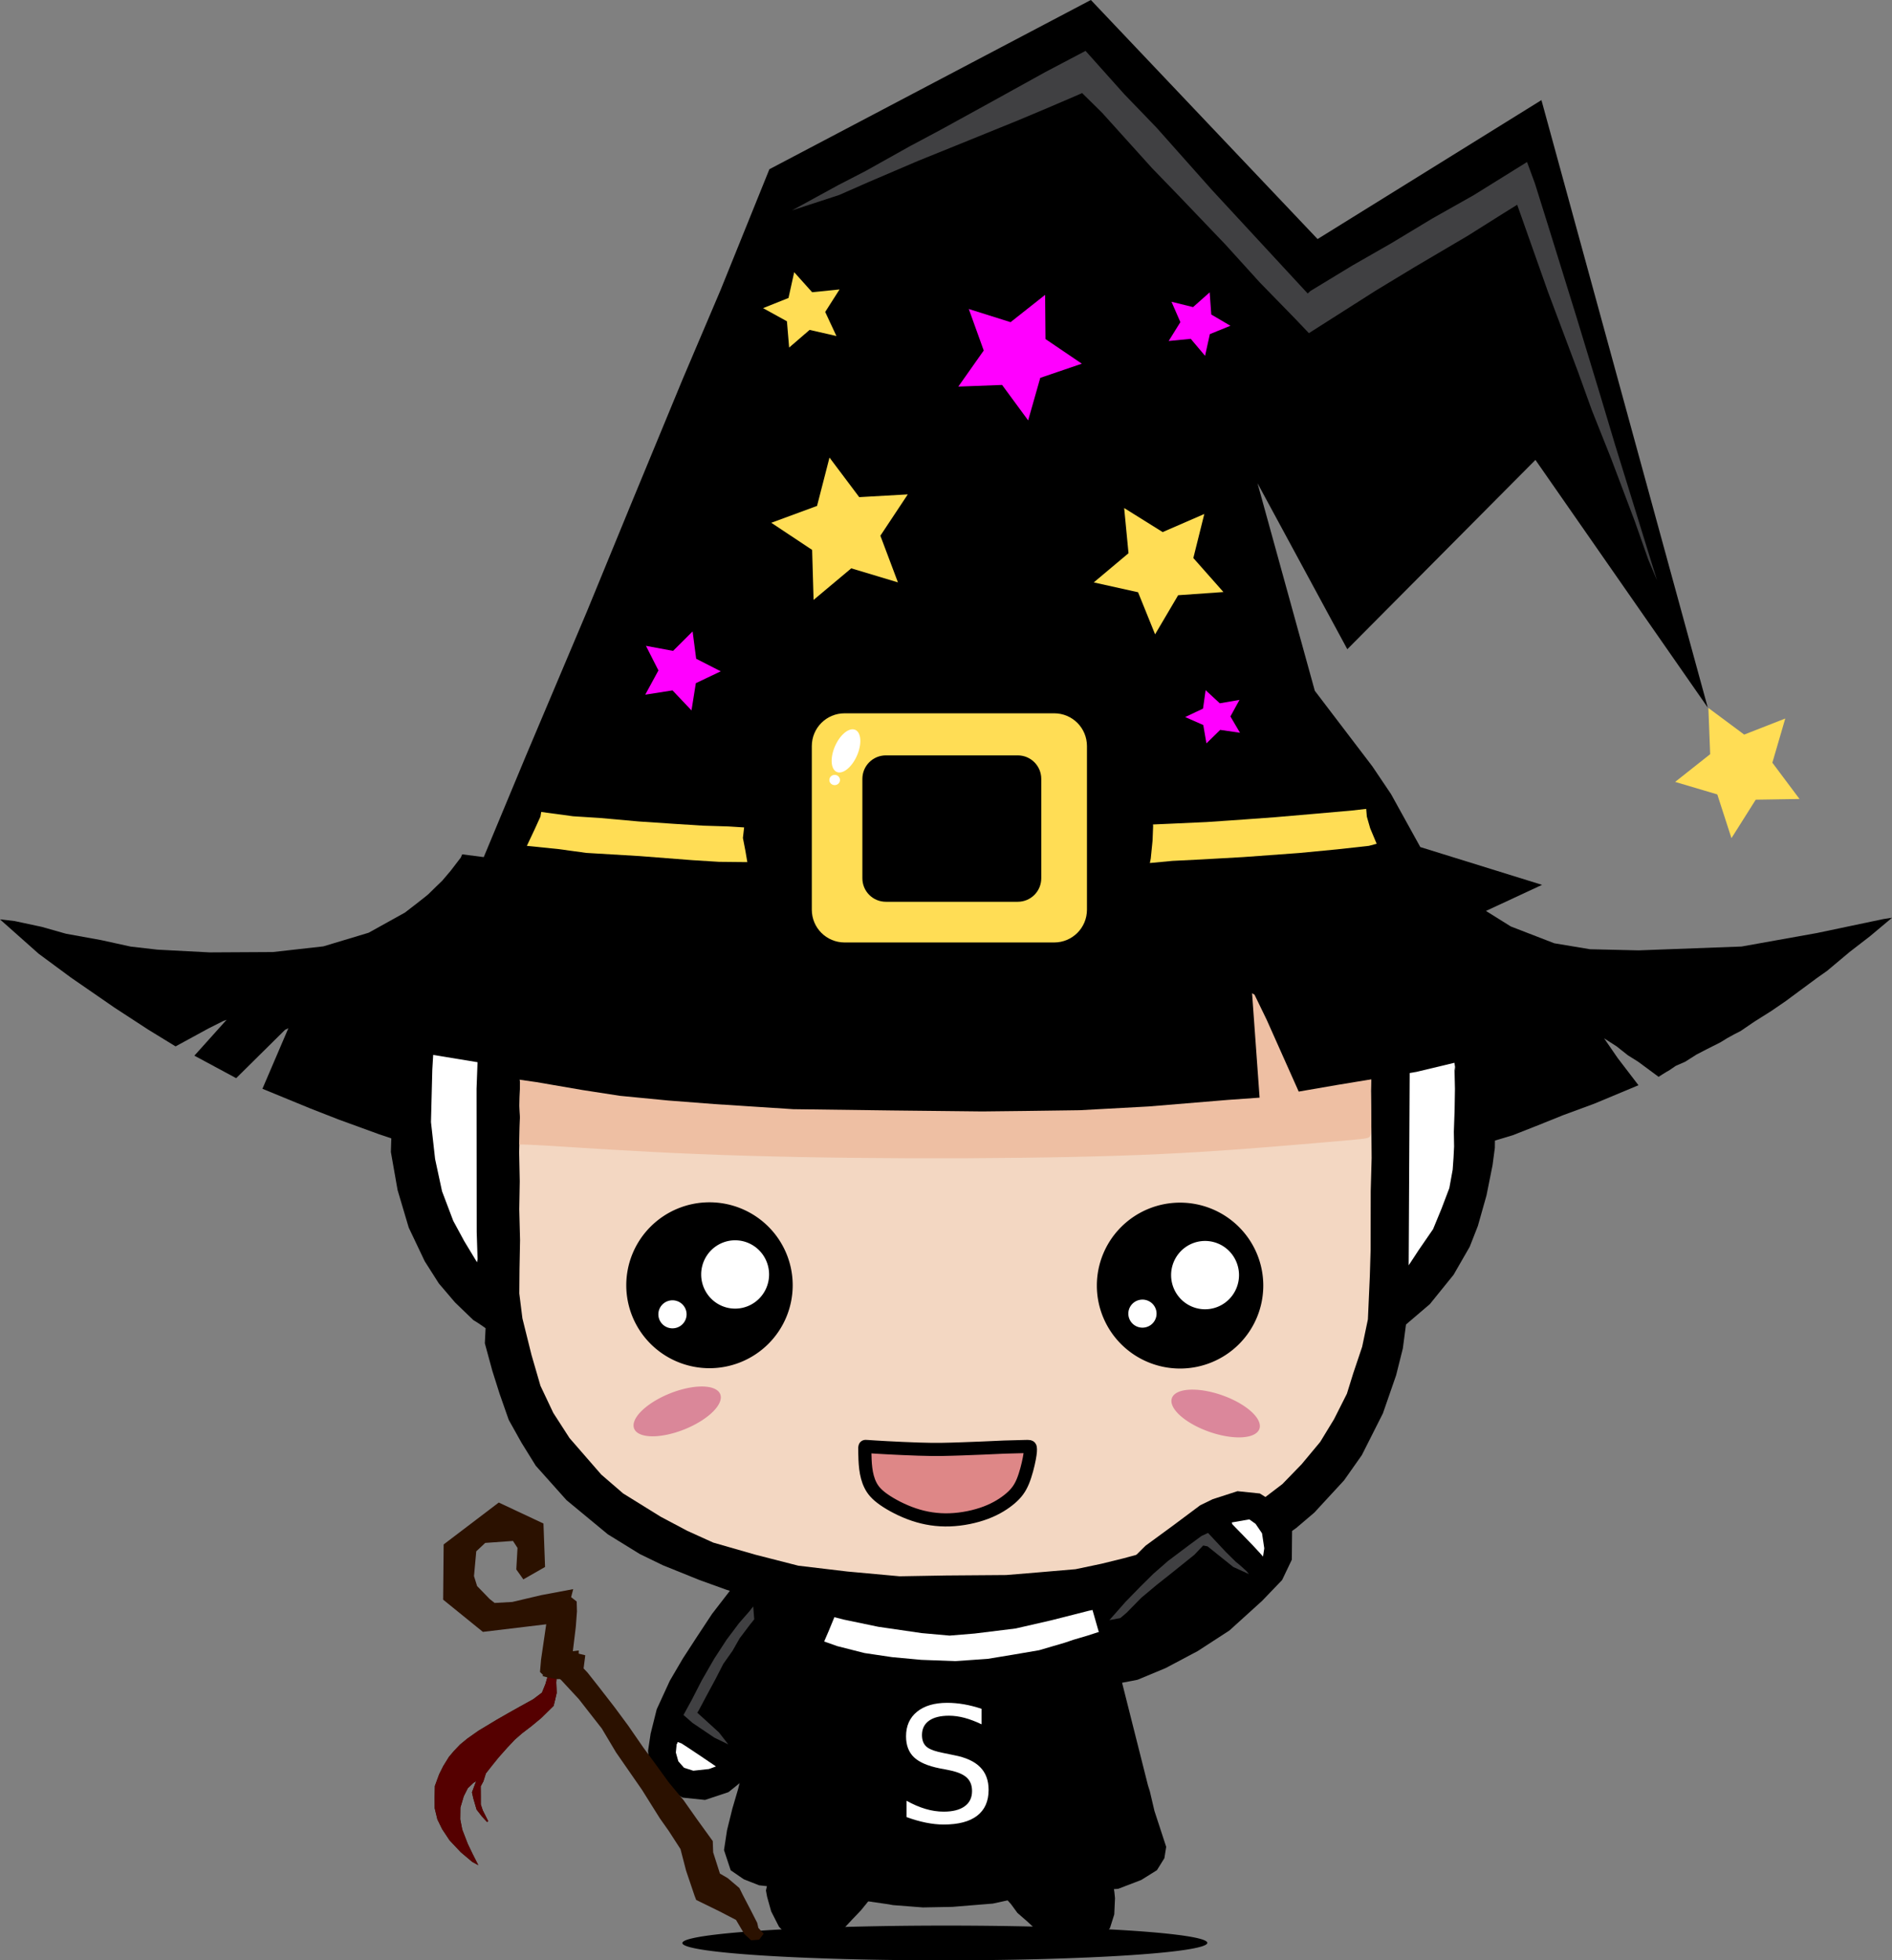 <?xml version="1.0" encoding="UTF-8" standalone="no"?>
<svg
   xmlns:dc="http://purl.org/dc/elements/1.1/"
   xmlns:cc="http://creativecommons.org/ns#"
   xmlns:rdf="http://www.w3.org/1999/02/22-rdf-syntax-ns#"
   xmlns:svg="http://www.w3.org/2000/svg"
   xmlns="http://www.w3.org/2000/svg"
   xmlns:sodipodi="http://sodipodi.sourceforge.net/DTD/sodipodi-0.dtd"
   xmlns:inkscape="http://www.inkscape.org/namespaces/inkscape"
   width="124.44mm"
   height="128.941mm"
   viewBox="0 0 124.44 128.941"
   version="1.1"
   id="svg8"
   sodipodi:docname="THIS_IS_AWSOME2.svg"
   inkscape:version="1.0.1 (3bc2e813f5, 2020-09-07)">
  <rect x="0" y="0" width="124.44" height="128.941" fill="#808080" stroke="none"/>
  <defs
     id="defs2">
    <inkscape:path-effect
       effect="bspline"
       id="path-effect1172"
       is_visible="true"
       lpeversion="1"
       weight="33.333"
       steps="2"
       helper_size="0"
       apply_no_weight="true"
       apply_with_weight="true"
       only_selected="false" />
    <inkscape:path-effect
       effect="bspline"
       id="path-effect1162"
       is_visible="true"
       lpeversion="1"
       weight="33.333"
       steps="2"
       helper_size="0"
       apply_no_weight="true"
       apply_with_weight="true"
       only_selected="false" />
    <inkscape:path-effect
       effect="bspline"
       id="path-effect1129"
       is_visible="true"
       lpeversion="1"
       weight="33.333"
       steps="2"
       helper_size="0"
       apply_no_weight="true"
       apply_with_weight="true"
       only_selected="false" />
    <inkscape:path-effect
       effect="bspline"
       id="path-effect1125"
       is_visible="true"
       lpeversion="1"
       weight="33.333"
       steps="2"
       helper_size="0"
       apply_no_weight="true"
       apply_with_weight="true"
       only_selected="false" />
    <inkscape:path-effect
       effect="bspline"
       id="path-effect131"
       is_visible="true"
       lpeversion="1"
       weight="33.333"
       steps="2"
       helper_size="0"
       apply_no_weight="true"
       apply_with_weight="true"
       only_selected="false" />
    <inkscape:path-effect
       effect="bspline"
       id="path-effect127"
       is_visible="true"
       lpeversion="1"
       weight="33.333"
       steps="2"
       helper_size="0"
       apply_no_weight="true"
       apply_with_weight="true"
       only_selected="false" />
    <inkscape:path-effect
       effect="bspline"
       id="path-effect913"
       is_visible="true"
       lpeversion="0"
       weight="33.333"
       steps="2"
       helper_size="0"
       apply_no_weight="true"
       apply_with_weight="true"
       only_selected="false" />
    <inkscape:path-effect
       effect="bspline"
       id="path-effect899"
       is_visible="true"
       lpeversion="1"
       weight="33.333"
       steps="2"
       helper_size="0"
       apply_no_weight="true"
       apply_with_weight="true"
       only_selected="false" />
    <inkscape:path-effect
       effect="bspline"
       id="path-effect895"
       is_visible="true"
       lpeversion="1"
       weight="33.333"
       steps="2"
       helper_size="0"
       apply_no_weight="true"
       apply_with_weight="true"
       only_selected="false" />
    <inkscape:path-effect
       effect="bspline"
       id="path-effect891"
       is_visible="true"
       lpeversion="1"
       weight="33.333"
       steps="2"
       helper_size="0"
       apply_no_weight="true"
       apply_with_weight="true"
       only_selected="false" />
    <inkscape:path-effect
       effect="bspline"
       id="path-effect887"
       is_visible="true"
       lpeversion="1"
       weight="33.333"
       steps="2"
       helper_size="0"
       apply_no_weight="true"
       apply_with_weight="true"
       only_selected="false" />
    <inkscape:path-effect
       effect="bspline"
       id="path-effect883"
       is_visible="true"
       lpeversion="1"
       weight="33.333"
       steps="2"
       helper_size="0"
       apply_no_weight="true"
       apply_with_weight="true"
       only_selected="false" />
    <inkscape:path-effect
       effect="bspline"
       id="path-effect879"
       is_visible="true"
       lpeversion="1"
       weight="33.333"
       steps="2"
       helper_size="0"
       apply_no_weight="true"
       apply_with_weight="true"
       only_selected="false" />
    <inkscape:path-effect
       effect="bspline"
       id="path-effect875"
       is_visible="true"
       lpeversion="1"
       weight="33.333"
       steps="2"
       helper_size="0"
       apply_no_weight="true"
       apply_with_weight="true"
       only_selected="false" />
    <inkscape:path-effect
       effect="bspline"
       id="path-effect871"
       is_visible="true"
       lpeversion="1"
       weight="33.333"
       steps="2"
       helper_size="0"
       apply_no_weight="true"
       apply_with_weight="true"
       only_selected="false" />
    <inkscape:path-effect
       effect="bspline"
       id="path-effect861"
       is_visible="true"
       lpeversion="1"
       weight="33.333"
       steps="2"
       helper_size="0"
       apply_no_weight="true"
       apply_with_weight="true"
       only_selected="false" />
  </defs>
  <sodipodi:namedview
     id="base"
     pagecolor="#ffffff"
     bordercolor="#666666"
     borderopacity="1.0"
     inkscape:pageopacity="0.0"
     inkscape:pageshadow="2"
     inkscape:zoom="1"
     inkscape:cx="219.98924"
     inkscape:cy="286.4591"
     inkscape:document-units="mm"
     inkscape:current-layer="layer1"
     inkscape:document-rotation="0"
     showgrid="false"
     fit-margin-top="0"
     fit-margin-left="0"
     fit-margin-right="0"
     fit-margin-bottom="0"
     inkscape:window-width="1920"
     inkscape:window-height="1115"
     inkscape:window-x="0"
     inkscape:window-y="0"
     inkscape:window-maximized="1"
     inkscape:snap-global="true" />
  <g
     inkscape:label="Layer 1"
     inkscape:groupmode="layer"
     id="layer1"
     transform="translate(-57.204,-74.048)">
    <path
       id="path1062"
       style="opacity:1;fill:#000000;fill-opacity:1;stroke:none;stroke-width:0.223"
       transform="matrix(1,-3.5405748e-4,3.5002788e-4,1,0,0)"
       d="m 136.541,201.889 a 17.264,1.142 0 0 1 -17.264,1.142 17.264,1.142 0 0 1 -17.264,-1.142 17.264,1.142 0 0 1 17.264,-1.142 17.264,1.142 0 0 1 17.264,1.142 z" />
    <path
       style="fill:#000000;stroke:none;stroke-width:0.265px;stroke-linecap:butt;stroke-linejoin:miter;stroke-opacity:1"
       d="m 105.747,191.739 c -0.124,0.423 -0.248,0.846 -0.373,1.268 -0.117,0.475 -0.234,0.949 -0.352,1.423 -0.066,0.436 -0.132,0.872 -0.199,1.308 0.147,0.443 0.294,0.886 0.44,1.329 0.287,0.197 0.573,0.393 0.859,0.59 0.336,0.133 0.672,0.265 1.007,0.397 0.199,0.022 0.399,0.045 0.597,0.067 1.169,0.182 2.338,0.364 3.507,0.545 1.472,0.213 2.943,0.426 4.415,0.638 0.097,0.018 0.193,0.035 0.289,0.053 0.655,0.051 1.31,0.102 1.965,0.153 0.648,-0.012 1.296,-0.025 1.944,-0.037 0.889,-0.072 1.777,-0.145 2.666,-0.217 0.398,-0.087 0.795,-0.175 1.192,-0.263 1.492,-0.177 2.984,-0.354 4.475,-0.532 0.857,-0.058 1.715,-0.117 2.572,-0.176 0.505,-0.193 1.009,-0.387 1.514,-0.581 0.344,-0.214 0.688,-0.429 1.032,-0.644 0.163,-0.263 0.327,-0.526 0.49,-0.79 0.04,-0.248 0.08,-0.495 0.119,-0.744 -0.257,-0.786 -0.514,-1.572 -0.771,-2.358 -0.102,-0.434 -0.204,-0.868 -0.306,-1.303 -0.04,-0.126 -0.081,-0.252 -0.121,-0.379 -0.726,-2.879 -1.452,-5.759 -2.178,-8.639 -0.251,-1.211 -0.502,-2.422 -0.754,-3.634 -0.249,0.085 -0.498,0.169 -0.748,0.253 -6.642,-0.055 -13.283,-0.111 -19.925,-0.167 -0.118,0.026 -0.236,0.052 -0.355,0.078 -0.076,0.604 -0.152,1.207 -0.229,1.81 -0.339,1.203 -0.677,2.406 -1.016,3.608 -0.585,2.315 -1.171,4.629 -1.756,6.944 z"
       id="path877" />
    <path
       style="fill:#ffffff;stroke:none;stroke-width:0.265px;stroke-linecap:butt;stroke-linejoin:miter;stroke-opacity:1"
       d="m 109.506,179.97 c -0.08,0.095 -0.16,0.19 -0.24,0.285 -0.096,0.155 -0.193,0.31 -0.289,0.465 -0.064,0.115 -0.128,0.23 -0.193,0.344 0.065,0.06 0.129,0.121 0.193,0.18 0.233,0.079 0.467,0.158 0.699,0.237 0.18,0.059 0.361,0.118 0.541,0.176 0.17,0.036 0.34,0.072 0.51,0.108 0.111,0.043 0.221,0.086 0.331,0.128 0.409,0.144 0.817,0.289 1.225,0.433 0.594,0.151 1.189,0.301 1.783,0.452 0.606,0.09 1.212,0.18 1.818,0.27 0.638,0.059 1.276,0.118 1.913,0.177 0.746,0.028 1.492,0.056 2.237,0.084 0.713,-0.05 1.426,-0.1 2.139,-0.15 0.558,-0.092 1.116,-0.184 1.673,-0.276 0.567,-0.097 1.134,-0.193 1.701,-0.291 0.557,-0.163 1.114,-0.326 1.67,-0.489 0.201,-0.067 0.401,-0.134 0.601,-0.202 0.298,-0.088 0.596,-0.176 0.894,-0.264 0.394,-0.127 0.787,-0.254 1.181,-0.382 0.006,-0.062 0.013,-0.124 0.018,-0.186 -0.114,-0.152 -0.228,-0.304 -0.342,-0.457 -0.093,-0.14 -0.186,-0.28 -0.279,-0.421 -0.097,-0.155 -0.195,-0.31 -0.293,-0.465 -0.053,-0.015 -0.106,-0.031 -0.159,-0.047 -6.41,-0.038 -12.821,-0.076 -19.231,-0.114 -0.033,0.135 -0.067,0.27 -0.1,0.405 z"
       id="path897" />
    <path
       style="fill:#000000;stroke:none;stroke-width:0.265px;stroke-linecap:butt;stroke-linejoin:miter;stroke-opacity:1"
       d="m 149.676,161.17 c 0.525,-0.448 1.049,-0.896 1.574,-1.345 0.52,-0.642 1.04,-1.285 1.559,-1.928 0.354,-0.614 0.707,-1.228 1.06,-1.842 0.179,-0.456 0.358,-0.913 0.537,-1.37 0.189,-0.669 0.378,-1.338 0.567,-2.007 0.133,-0.663 0.266,-1.327 0.399,-1.99 0.051,-0.381 0.101,-0.763 0.151,-1.145 0.009,-0.762 0.017,-1.524 0.026,-2.286 -0.073,-0.638 -0.147,-1.276 -0.221,-1.914 -0.109,-0.428 -0.219,-0.856 -0.328,-1.285 -0.148,-0.583 -0.297,-1.166 -0.446,-1.749 -0.63,-1.524 -1.261,-3.048 -1.892,-4.572 -0.494,-0.615 -0.987,-1.231 -1.481,-1.846 -8.382,0.993 -16.763,1.985 -25.145,2.978 -4.459,0.018 -8.917,0.036 -13.377,0.054 -5.629,-1.118 -11.258,-2.235 -16.888,-3.354 -4.185,0.482 -8.37,0.963 -12.555,1.445 0.141,1.81 0.281,3.619 0.422,5.428 -0.055,0.542 -0.111,1.084 -0.167,1.625 -0.061,0.528 -0.122,1.056 -0.184,1.584 -0.052,0.441 -0.105,0.881 -0.158,1.321 -0.053,0.38 -0.107,0.759 -0.16,1.138 -0.018,0.571 -0.037,1.142 -0.056,1.712 0.148,0.837 0.296,1.674 0.443,2.51 0.244,0.821 0.487,1.641 0.731,2.462 0.351,0.738 0.702,1.477 1.053,2.215 0.309,0.487 0.619,0.973 0.928,1.459 0.355,0.417 0.711,0.834 1.066,1.25 0.402,0.387 0.804,0.774 1.205,1.161 0.279,0.153 0.803,0.533 0.803,0.533 0,0 -0.033,0.661 -0.049,0.991 0.165,0.607 0.33,1.213 0.495,1.819 0.159,0.5 0.317,1 0.475,1.5 0.201,0.573 0.401,1.146 0.601,1.718 0.279,0.499 0.558,0.998 0.836,1.497 0.314,0.507 0.629,1.014 0.943,1.521 0.674,0.755 1.349,1.509 2.022,2.263 0.906,0.749 1.812,1.498 2.717,2.247 0.702,0.433 1.404,0.866 2.106,1.299 0.505,0.245 1.009,0.49 1.513,0.735 0.805,0.325 1.609,0.65 2.413,0.974 0.582,0.21 1.163,0.421 1.744,0.63 0.079,0.025 0.158,0.051 0.236,0.075 0.066,0.031 0.131,0.062 0.196,0.093 0.737,0.174 1.473,0.347 2.209,0.521 0.994,0.249 1.988,0.497 2.982,0.746 0.712,0.18 1.423,0.36 2.135,0.539 0.751,0.157 1.503,0.313 2.254,0.47 0.95,0.139 1.9,0.277 2.849,0.415 0.614,0.055 1.228,0.11 1.841,0.165 0.548,-0.045 1.096,-0.09 1.644,-0.136 0.9,-0.11 1.8,-0.221 2.699,-0.332 0.784,-0.18 1.568,-0.359 2.352,-0.54 0.823,-0.209 1.646,-0.417 2.468,-0.627 0.203,-0.044 0.405,-0.087 0.608,-0.132 0.766,-0.192 1.532,-0.383 2.298,-0.575 0.72,-0.181 1.439,-0.361 2.159,-0.542 0.534,-0.171 1.067,-0.343 1.6,-0.514 0.471,-0.166 0.941,-0.332 1.411,-0.499 0.474,-0.205 0.948,-0.41 1.422,-0.616 0.611,-0.314 1.221,-0.629 1.831,-0.944 0.768,-0.539 1.536,-1.078 2.303,-1.617 0.398,-0.338 0.796,-0.677 1.194,-1.016 0.652,-0.707 1.304,-1.414 1.956,-2.121 0.39,-0.553 0.78,-1.106 1.169,-1.659 0.463,-0.916 0.925,-1.833 1.387,-2.75 0.29,-0.835 0.58,-1.67 0.869,-2.505 0.147,-0.585 0.294,-1.171 0.44,-1.756 0.07,-0.526 0.14,-1.052 0.209,-1.578 z"
       id="path859" />
    <path
       style="fill:#ffffff;stroke:none;stroke-width:0.265px;stroke-linecap:butt;stroke-linejoin:miter;stroke-opacity:1"
       d="m 152.866,144.217 c 0.011,0.483 0.021,0.967 0.032,1.45 -0.007,0.451 -0.014,0.902 -0.021,1.352 -0.017,0.493 -0.034,0.985 -0.051,1.478 0.006,0.322 0.011,0.644 0.016,0.966 -0.012,0.245 -0.025,0.489 -0.037,0.733 -0.018,0.264 -0.037,0.527 -0.056,0.79 -0.073,0.403 -0.146,0.806 -0.22,1.209 -0.172,0.454 -0.344,0.908 -0.517,1.362 -0.184,0.447 -0.368,0.893 -0.552,1.339 -0.319,0.464 -0.638,0.927 -0.957,1.391 -0.151,0.241 -0.648,0.986 -0.648,0.986 l 0.071,-13.555 2.89,-0.127 0.126,0.913 z"
       id="path863" />
    <path
       style="fill:#f3d7c2;fill-opacity:1;stroke:none;stroke-width:0.265px;stroke-linecap:butt;stroke-linejoin:miter;stroke-opacity:1"
       d="m 91.41,145.23 c -0.013,0.517 -0.026,1.034 -0.04,1.55 0.011,0.249 0.022,0.497 0.032,0.745 -0.017,0.771 -0.035,1.542 -0.053,2.313 0.013,0.636 0.027,1.273 0.04,1.909 -0.011,0.614 -0.022,1.227 -0.033,1.841 0.018,0.676 0.035,1.353 0.053,2.029 -0.012,0.64 -0.024,1.28 -0.037,1.92 -0.004,0.529 -0.008,1.058 -0.013,1.586 0.068,0.547 0.137,1.093 0.205,1.639 0.2,0.803 0.399,1.607 0.598,2.409 0.197,0.676 0.393,1.352 0.589,2.028 0.281,0.594 0.562,1.188 0.843,1.782 0.356,0.552 0.712,1.104 1.068,1.656 0.695,0.799 1.389,1.598 2.083,2.396 0.481,0.416 0.962,0.831 1.442,1.246 0.824,0.511 1.648,1.022 2.471,1.532 0.584,0.31 1.169,0.619 1.752,0.929 0.568,0.258 1.135,0.515 1.703,0.772 0.924,0.266 1.848,0.531 2.771,0.796 0.943,0.242 1.885,0.483 2.828,0.724 1.074,0.128 2.148,0.256 3.222,0.383 1.146,0.105 2.292,0.21 3.437,0.314 1.021,-0.017 2.041,-0.035 3.061,-0.053 1.319,-0.01 2.637,-0.019 3.955,-0.03 0.673,-0.055 1.346,-0.11 2.019,-0.166 0.846,-0.072 1.692,-0.144 2.538,-0.217 0.566,-0.119 1.131,-0.238 1.697,-0.357 0.472,-0.116 0.944,-0.232 1.415,-0.348 0.931,-0.25 1.863,-0.5 2.793,-0.751 0.704,-0.246 1.408,-0.492 2.111,-0.738 0.587,-0.273 1.173,-0.546 1.759,-0.82 0.596,-0.342 1.191,-0.685 1.786,-1.028 0.681,-0.519 1.362,-1.038 2.042,-1.557 0.421,-0.433 0.842,-0.867 1.262,-1.301 0.41,-0.491 0.819,-0.983 1.228,-1.474 0.303,-0.497 0.606,-0.993 0.908,-1.491 0.283,-0.559 0.565,-1.119 0.847,-1.679 0.138,-0.443 0.276,-0.887 0.413,-1.331 0.197,-0.585 0.394,-1.17 0.59,-1.755 0.126,-0.601 0.252,-1.202 0.378,-1.804 0.043,-0.95 0.085,-1.901 0.127,-2.852 0.018,-0.574 0.035,-1.149 0.052,-1.724 0.002,-1.284 0.004,-2.569 0.006,-3.854 0.02,-0.728 0.04,-1.456 0.06,-2.184 -0.005,-0.635 -0.011,-1.269 -0.017,-1.904 -0.01,-0.842 -0.021,-1.685 -0.032,-2.527 0.014,-0.54 0.029,-1.081 0.042,-1.622 -0.26,-1.522 -0.521,-3.044 -0.781,-4.566 -0.207,-0.727 -0.414,-1.454 -0.621,-2.181 -0.885,0.091 -1.77,0.182 -2.655,0.272 -7.318,0.819 -14.636,1.639 -21.955,2.458 -5.454,-0.347 -10.909,-0.695 -16.363,-1.043 -2.621,-0.543 -5.242,-1.086 -7.863,-1.629 -2.081,0.366 -4.163,0.732 -6.245,1.098 -0.05,1.011 -0.1,2.022 -0.151,3.032 0.211,1.209 0.422,2.418 0.633,3.626 z"
       id="path125" />
    <path
       style="fill:#000000;stroke:none;stroke-width:0.265px;stroke-linecap:butt;stroke-linejoin:miter;stroke-opacity:1"
       d="m 57.204,134.521 2.541,2.258 2.128,1.571 2.869,1.981 2.225,1.45 1.785,1.094 2.158,-1.177 0.989,-0.497 0.21,-0.076 -2.12,2.36 2.749,1.48 3.214,-3.18 0.219,-0.104 -1.706,3.982 3.161,1.299 1.847,0.722 2.638,0.961 0.911,0.307 1.246,-5.583 z"
       id="path853" />
    <path
       style="fill:#000000;stroke:none;stroke-width:0.265px;stroke-linecap:butt;stroke-linejoin:miter;stroke-opacity:1"
       d="m 181.645,134.415 c -0.487,0.408 -0.974,0.816 -1.461,1.224 -0.439,0.34 -0.879,0.679 -1.319,1.018 -0.498,0.418 -0.995,0.835 -1.493,1.252 -0.212,0.15 -0.425,0.3 -0.638,0.449 -0.696,0.515 -1.391,1.029 -2.087,1.543 -0.313,0.215 -0.627,0.43 -0.941,0.645 -0.37,0.233 -0.74,0.466 -1.11,0.699 -0.303,0.207 -0.606,0.413 -0.909,0.62 -0.138,0.071 -0.277,0.142 -0.416,0.213 -0.149,0.082 -0.298,0.164 -0.447,0.245 -0.155,0.096 -0.31,0.191 -0.466,0.286 -0.307,0.155 -0.613,0.309 -0.92,0.464 -0.218,0.114 -0.436,0.227 -0.654,0.34 -0.248,0.158 -0.497,0.316 -0.745,0.473 -0.205,0.09 -0.41,0.179 -0.615,0.268 -0.144,0.099 -0.288,0.198 -0.433,0.296 -0.224,0.116 -0.696,0.428 -0.696,0.428 l -1.351,-0.998 -0.668,-0.418 -0.737,-0.584 -0.83,-0.534 0.897,1.303 1.364,1.783 -2.897,1.21 -2.059,0.759 -1.653,0.666 -1.664,0.655 -1.293,0.388 -1.446,-5.96 z"
       id="path855" />
    <path
       style="fill:#eebfa3;fill-opacity:1;stroke:none;stroke-width:0.265px;stroke-linecap:butt;stroke-linejoin:miter;stroke-opacity:1"
       d="m 147.391,145.036 c -1.7e-4,0.006 -5e-4,0.017 -0.001,0.039 -6.7e-4,0.022 -0.002,0.054 -0.003,0.087 -0.001,0.033 -0.003,0.102 -0.003,0.114 -1.4e-4,0.013 -4.1e-4,0.038 -0.001,0.083 -9.6e-4,0.045 -0.003,0.11 -0.004,0.157 -0.001,0.048 -0.002,0.077 -0.003,0.109 -8.3e-4,0.032 -0.001,0.066 -0.002,0.09 -6.7e-4,0.024 -0.001,0.039 -0.002,0.048 -3.7e-4,0.009 -4.7e-4,0.013 -3.7e-4,0.029 1e-4,0.015 3.6e-4,0.043 8.3e-4,0.07 4.6e-4,0.027 0.001,0.053 0.002,0.083 6.6e-4,0.03 0.001,0.062 0.002,0.118 8.3e-4,0.056 0.002,0.135 0.003,0.239 0.001,0.104 0.005,0.338 0.005,0.408 8.4e-4,0.07 0.003,0.21 0.004,0.329 0.001,0.119 0.002,0.218 0.003,0.303 10e-4,0.085 0.002,0.156 0.002,0.235 -2e-5,0.08 -0.002,0.25 0.002,0.429 0.004,0.179 0.012,0.537 -0.054,0.725 -0.066,0.188 -0.205,0.205 -1.353,0.309 -1.148,0.103 -3.306,0.292 -5.804,0.489 -2.498,0.197 -5.337,0.401 -9.256,0.532 -3.919,0.131 -8.918,0.187 -13.827,0.172 -4.909,-0.015 -9.727,-0.103 -14.002,-0.277 -4.276,-0.174 -8.008,-0.436 -9.877,-0.548 -1.869,-0.112 -1.874,-0.074 -1.874,-0.074 1e-6,-1e-5 0.005,-0.038 0.01,-0.15 0.005,-0.112 0.011,-0.299 0.015,-0.478 0.004,-0.179 0.005,-0.351 0.01,-0.546 0.005,-0.196 0.013,-0.415 0.015,-0.575 0.002,-0.16 -0.003,-0.261 -0.008,-0.385 -0.005,-0.124 -0.012,-0.272 -0.014,-0.435 -0.002,-0.163 3.12e-4,-0.343 0.006,-0.528 0.005,-0.185 0.014,-0.377 0.019,-0.546 0.005,-0.169 0.008,-0.315 0.01,-0.419 0.002,-0.104 0.003,-0.166 0.004,-0.239 0.001,-0.073 0.002,-0.157 0.035,-0.221 0.033,-0.064 0.098,-0.108 0.291,-0.144 0.193,-0.035 0.512,-0.062 5.202,0.078 4.69,0.14 13.749,0.445 19.553,0.543 5.805,0.097 8.355,-0.013 10.974,-0.135 2.62,-0.122 5.31,-0.255 6.764,-1.023 1.455,-0.768 1.674,-2.17 2.057,-3.143 0.383,-0.973 0.928,-1.517 1.543,-2.023 0.615,-0.506 1.301,-0.974 2.043,-1.107 0.742,-0.133 1.539,0.07 2.339,0.471 0.8,0.401 1.601,1.001 2.188,1.645 0.587,0.644 0.958,1.332 1.424,2.037 0.466,0.706 1.025,1.43 1.301,1.936 0.276,0.507 0.269,0.796 0.265,0.94 -0.004,0.144 -0.005,0.144 -0.005,0.15 z"
       id="path1127"
       inkscape:path-effect="#path-effect1129"
       inkscape:original-d="m 147.39105,145.03033 c -1.9e-4,0.0117 -5.3e-4,0.0232 -0.001,0.0344 -8e-4,0.0325 -0.002,0.0647 -0.003,0.0967 -5.2e-4,0.0345 -0.005,0.13674 -0.003,0.10276 -1e-5,0.0254 -2.7e-4,0.0505 -8e-4,0.0753 -0.001,0.0653 -0.003,0.13027 -0.005,0.19501 -7.9e-4,0.0302 -0.002,0.0602 -0.003,0.0898 -2.6e-4,0.0343 -7.9e-4,0.0683 -0.002,0.102 -5.3e-4,0.0147 -0.001,0.0291 -0.002,0.0433 1.7e-4,0.004 9e-5,0.008 -2.6e-4,0.0111 5.3e-4,0.0279 7.9e-4,0.0555 7.9e-4,0.0829 7.9e-4,0.0267 0.001,0.0532 0.002,0.0794 7.9e-4,0.0329 10e-4,0.0655 0.002,0.0978 0.001,0.0797 0.002,0.15906 0.003,0.2382 0.002,0.12842 0.007,0.49031 0.005,0.36243 0.002,0.14027 0.003,0.28027 0.005,0.42 0.001,0.0989 0.002,0.19755 0.003,0.29592 10e-4,0.0712 0.002,0.14202 0.003,0.21263 0.001,0.0888 -0.002,0.34705 -0.003,0.25875 0.008,0.35824 0.0158,0.7162 0.0233,1.0739 -0.13876,0.0179 -0.27778,0.0355 -0.41706,0.0529 -2.15742,0.18909 -4.31501,0.37792 -6.47292,0.56648 -2.83846,0.20483 -5.67707,0.40939 -8.516,0.61368 -4.99915,0.0568 -9.99837,0.11326 -14.99796,0.1695 -4.81795,-0.087 -9.63589,-0.17418 -14.45437,-0.26167 -3.73282,-0.26154 -7.46471,-0.52326 -11.199022,-0.78539 -0.0044,0.038 -0.009,0.0757 -0.01386,0.11309 0.0049,-0.0374 0.0095,-0.0751 0.01386,-0.11309 0.006,-0.18647 0.01164,-0.3732 0.01707,-0.56019 0.0019,-0.17141 0.0035,-0.34307 0.0048,-0.515 0.0083,-0.21911 0.01632,-0.43848 0.02408,-0.65812 -0.0041,-0.10058 -0.0085,-0.20142 -0.0131,-0.30253 -0.0061,-0.14714 -0.01246,-0.29454 -0.01908,-0.4422 0.0026,-0.17896 0.0049,-0.35817 0.007,-0.53765 0.0087,-0.19137 0.01707,-0.38299 0.02522,-0.57489 0.0028,-0.14555 0.0053,-0.29136 0.0076,-0.43744 0.0016,-0.062 0.003,-0.12427 0.0041,-0.18681 0.0011,-0.0837 0.0021,-0.16758 0.0027,-0.25177 0.06547,-0.044 0.13068,-0.0882 0.195625,-0.13273 0.319902,-0.0262 0.639524,-0.0527 0.958892,-0.0795 9.059725,0.30585 18.118825,0.61142 27.177835,0.91673 2.5503,-0.11051 5.10023,-0.22129 7.64995,-0.33233 2.6901,-0.13302 5.37984,-0.26631 8.06936,-0.39986 0.22003,-1.40181 0.43979,-2.80384 0.65928,-4.20615 0.54557,-0.54386 1.09086,-1.08795 1.63588,-1.63232 0.68591,-0.46795 1.37152,-0.93615 2.05688,-1.40461 0.79794,0.20266 1.59558,0.40506 2.39297,0.60719 0.80208,0.60008 1.60385,1.19986 2.40537,1.79939 0.37193,0.68806 0.74357,1.37583 1.11495,2.06335 0.55995,0.72425 1.1196,1.4482 1.679,2.17191 -0.007,0.28951 -0.0141,0.57875 -0.0216,0.86773 z"
       sodipodi:nodetypes="cccccccscccccccccccccccccccccccccccccccccccccccccccc" />
    <path
       style="fill:#000000;stroke:none;stroke-width:0.265px;stroke-linecap:butt;stroke-linejoin:miter;stroke-opacity:1"
       d="m 89.021,130.425 2.766,-6.644 4.019,-9.51 2.906,-7.077 3.394,-8.212 2.487,-5.848 3.215,-7.955 21.144,-11.132 14.911,15.725 14.724,-9.139 10.938,39.953 -11.333,-16.287 -12.373,12.452 -5.906,-10.917 3.768,13.651 3.784,4.969 1.23,1.827 1.925,3.483 8.007,2.486 -3.689,1.716 1.639,1.023 2.853,1.103 2.353,0.393 3.197,0.074 6.771,-0.253 4.959,-0.888 4.366,-0.918 0.568,-0.088 -6.555,2.854 -6.764,2.504 -9.904,2.852 -8.052,1.929 -5.223,0.861 -2.523,0.436 -2.105,-4.72 -0.801,-1.652 -0.162,-0.099 0.495,6.869 -2.103,0.15 -5.191,0.43 -4.538,0.247 -3.658,0.05 -2.744,0.031 -5.906,-0.064 -6.53,-0.085 -5.158,-0.334 -3.085,-0.238 -3.16,-0.307 -2.451,-0.379 -3.03,-0.521 -2.402,-0.344 -2.078,-0.375 -2.715,-0.604 -3.18,-0.748 -3.604,-0.982 -5.065,-1.763 -4.146,-1.363 -2.253,-0.833 -2.429,-0.875 -2.395,-0.808 -1.855,-0.648 -2.395,-0.946 -0.775,-0.418 0.947,0.109 1.796,0.384 1.603,0.454 2.302,0.417 1.947,0.427 1.758,0.202 3.437,0.18 4.159,-0.023 3.319,-0.373 2.98,-0.897 2.387,-1.326 c 0,0 1.446,-1.107 1.567,-1.234 0.121,-0.128 0.887,-0.864 0.887,-0.864 l 0.553,-0.652 0.666,-0.868 0.093,-0.212 z"
       id="path851" />
    <path
       style="fill:#404042;fill-opacity:1;stroke:none;stroke-width:0.265px;stroke-linecap:butt;stroke-linejoin:miter;stroke-opacity:1"
       d="m 119.099,82.571 -2.03,1.083 -2.925,1.637 -1.831,0.946 -3.017,1.65 3.096,-1.011 1.989,-0.874 3.207,-1.372 2.496,-1.009 4.063,-1.649 1.918,-0.807 1.85,-0.792 0.462,-0.203 1.313,1.294 3.278,3.635 1.856,1.919 2.985,3.123 2.251,2.483 2.339,2.399 0.893,0.939 4.402,-2.802 2.549,-1.543 3.504,-2.065 2.256,-1.421 0.989,-0.615 2.031,5.745 1.968,5.241 0.913,2.532 1.269,3.185 1.56,4.135 0.885,2.513 0.567,1.341 -2.763,-8.93 -0.997,-3.331 -1.509,-4.966 -1.824,-5.881 -0.936,-2.993 -0.517,-1.402 -3.513,2.183 -2.734,1.542 -2.68,1.617 -2.556,1.462 -2.764,1.679 -0.179,0.165 -6.284,-6.795 -3.666,-4.123 -2.127,-2.206 -2.534,-2.834 -2.631,1.385 -3.726,2.061 z"
       id="path857" />
    <path
       style="fill:#ffffff;stroke:none;stroke-width:0.265px;stroke-linecap:butt;stroke-linejoin:miter;stroke-opacity:1"
       d="m 88.613,143.916 -0.065,1.747 0.01,9.431 0.058,1.775 -0.037,0.207 -0.838,-1.386 -0.727,-1.343 -0.736,-1.942 -0.456,-2.119 -0.272,-2.433 0.087,-3.425 0.059,-0.992 z"
       id="path865" />
    <path
       style="fill:#000000;stroke:none;stroke-width:0.265px;stroke-linecap:butt;stroke-linejoin:miter;stroke-opacity:1"
       d="m 128.924,179.472 c 0.217,-0.228 0.434,-0.456 0.651,-0.683 0.502,-0.537 1.003,-1.074 1.505,-1.611 0.49,-0.487 0.979,-0.974 1.468,-1.46 0.583,-0.427 1.166,-0.855 1.749,-1.281 0.617,-0.461 1.234,-0.922 1.851,-1.382 0.274,-0.133 0.548,-0.267 0.822,-0.399 0.543,-0.175 1.085,-0.35 1.627,-0.525 0.49,0.05 0.979,0.1 1.468,0.151 0.447,0.279 0.893,0.558 1.34,0.837 0.261,0.462 0.522,0.925 0.783,1.387 -0.006,0.71 -0.012,1.421 -0.019,2.132 -0.213,0.445 -0.426,0.891 -0.639,1.337 -0.438,0.456 -0.876,0.912 -1.314,1.369 -0.716,0.649 -1.432,1.299 -2.149,1.948 -0.694,0.451 -1.389,0.902 -2.084,1.353 -0.704,0.374 -1.409,0.748 -2.114,1.122 -0.617,0.256 -1.233,0.513 -1.851,0.77 -0.391,0.075 -0.783,0.15 -1.174,0.225 -0.137,-0.006 -0.274,-0.012 -0.411,-0.018 -0.503,-1.757 -1.006,-3.514 -1.509,-5.271 z"
       id="path869" />
    <path
       style="fill:#000000;stroke:none;stroke-width:0.265px;stroke-linecap:butt;stroke-linejoin:miter;stroke-opacity:1"
       d="m 105.534,178.263 c -0.498,0.647 -0.997,1.293 -1.496,1.939 -0.333,0.505 -0.666,1.01 -0.999,1.514 -0.309,0.477 -0.619,0.954 -0.929,1.431 -0.284,0.486 -0.568,0.971 -0.852,1.456 -0.286,0.625 -0.573,1.249 -0.86,1.873 -0.134,0.536 -0.268,1.072 -0.402,1.608 -0.056,0.379 -0.113,0.757 -0.17,1.135 0.03,0.277 0.06,0.553 0.09,0.83 0.163,0.312 0.325,0.623 0.487,0.934 0.25,0.249 0.5,0.498 0.749,0.747 0.316,0.186 0.631,0.372 0.946,0.557 0.493,0.051 0.985,0.102 1.478,0.153 0.514,-0.171 1.027,-0.342 1.54,-0.513 0.28,-0.225 0.561,-0.45 0.841,-0.675 0.646,-0.767 1.291,-1.534 1.936,-2.302 0.504,-0.964 1.008,-1.928 1.512,-2.893 0.471,-0.888 0.941,-1.775 1.411,-2.663 0.3,-0.692 0.599,-1.385 0.898,-2.078 0.196,-0.476 0.392,-0.952 0.587,-1.428 -0.234,-0.238 -0.469,-0.476 -0.704,-0.714 -2.021,-0.303 -4.042,-0.607 -6.064,-0.911 z"
       id="path873" />
    <path
       style="fill:#000000;stroke:none;stroke-width:0.265px;stroke-linecap:butt;stroke-linejoin:miter;stroke-opacity:1"
       d="m 113.22,200.34 c -0.138,0.149 -0.277,0.299 -0.416,0.448 -0.205,0.149 -0.411,0.297 -0.617,0.445 -0.256,0.113 -0.513,0.226 -0.77,0.339 -0.242,0.059 -0.484,0.117 -0.727,0.175 -0.318,-0.025 -0.637,-0.049 -0.955,-0.074 -0.262,-0.117 -0.523,-0.235 -0.785,-0.353 -0.171,-0.181 -0.342,-0.362 -0.513,-0.544 -0.17,-0.334 -0.34,-0.669 -0.51,-1.004 -0.09,-0.322 -0.18,-0.643 -0.27,-0.965 -0.025,-0.136 -0.05,-0.272 -0.075,-0.409 0.048,-0.214 0.095,-0.428 0.143,-0.643 0.148,-0.055 0.296,-0.111 0.444,-0.167 2.197,0.394 4.394,0.788 6.591,1.182 -0.09,0.04 -0.18,0.081 -0.271,0.12 -0.218,0.269 -0.436,0.539 -0.655,0.807 -0.131,0.138 -0.261,0.275 -0.392,0.412 -0.074,0.077 -0.148,0.154 -0.222,0.23 z"
       id="path881" />
    <path
       style="fill:#000000;stroke:none;stroke-width:0.265px;stroke-linecap:butt;stroke-linejoin:miter;stroke-opacity:1"
       d="m 123.698,199.291 c 0.141,0.193 0.283,0.386 0.423,0.579 0.224,0.195 0.447,0.39 0.671,0.584 0.132,0.123 0.263,0.246 0.395,0.368 0.304,0.185 0.607,0.369 0.91,0.553 0.224,0.084 0.447,0.168 0.67,0.251 0.347,0.086 0.695,0.172 1.042,0.258 0.364,0.011 0.727,0.021 1.091,0.031 0.264,-0.1 0.527,-0.201 0.791,-0.301 0.175,-0.255 0.349,-0.51 0.523,-0.766 0.093,-0.293 0.185,-0.586 0.277,-0.879 0.016,-0.356 0.032,-0.712 0.048,-1.068 -0.013,-0.134 -0.027,-0.268 -0.041,-0.402 -0.04,-0.265 -0.08,-0.53 -0.12,-0.796 -0.104,-0.04 -0.209,-0.079 -0.314,-0.119 -2.296,0.34 -4.593,0.679 -6.89,1.018 0.028,0.069 0.057,0.137 0.085,0.205 0.147,0.162 0.294,0.324 0.44,0.485 z"
       id="path885" />
    <path
       style="fill:#ffffff;stroke:none;stroke-width:0.265px;stroke-linecap:butt;stroke-linejoin:miter;stroke-opacity:1"
       d="m 138.846,174.912 c 0.256,0.264 0.511,0.528 0.766,0.792 0.146,0.158 0.292,0.315 0.438,0.474 0.075,0.084 0.151,0.169 0.225,0.254 0.028,-0.181 0.056,-0.361 0.083,-0.541 -0.049,-0.33 -0.099,-0.659 -0.148,-0.988 -0.141,-0.208 -0.282,-0.415 -0.423,-0.622 -0.137,-0.099 -0.274,-0.197 -0.412,-0.295 -0.387,0.068 -0.774,0.135 -1.162,0.203 0.018,0.043 0.035,0.085 0.052,0.128 0.194,0.198 0.387,0.397 0.58,0.596 z"
       id="path889" />
    <path
       style="fill:#ffffff;stroke:none;stroke-width:0.265px;stroke-linecap:butt;stroke-linejoin:miter;stroke-opacity:1"
       d="m 101.711,188.755 c -0.018,0.189 -0.037,0.378 -0.055,0.567 0.054,0.192 0.108,0.383 0.162,0.575 0.126,0.143 0.251,0.285 0.376,0.427 0.204,0.065 0.408,0.13 0.611,0.194 0.343,-0.037 0.686,-0.074 1.029,-0.112 0.153,-0.057 0.306,-0.114 0.459,-0.171 -0.342,-0.232 -0.684,-0.464 -1.027,-0.696 -0.269,-0.179 -0.538,-0.359 -0.808,-0.539 -0.144,-0.093 -0.288,-0.186 -0.432,-0.28 -0.081,-0.029 -0.162,-0.059 -0.244,-0.089 -0.033,0.078 -0.066,0.156 -0.099,0.233 0.009,-0.036 0.018,-0.072 0.027,-0.109 z"
       id="path893" />
    <path
       style="fill:#404042;fill-opacity:1;stroke:none;stroke-width:0.265px;stroke-linecap:butt;stroke-linejoin:miter;stroke-opacity:1"
       d="m 137.837,176.138 c 0.215,0.211 0.429,0.423 0.643,0.634 0.24,0.178 0.717,0.626 0.717,0.626 l 0.15,0.186 -1.029,-0.468 -1.692,-1.357 -0.288,-0.055 -0.572,0.605 -1.485,1.194 -0.989,0.783 -1.027,0.86 -0.954,0.973 -0.422,0.359 -0.718,0.135 1.051,-1.193 0.979,-1.005 0.872,-0.861 0.959,-0.837 1.324,-0.996 0.866,-0.64 0.435,-0.204 0.443,0.474 z"
       id="path901" />
    <path
       style="fill:#404042;fill-opacity:1;stroke:none;stroke-width:0.265px;stroke-linecap:butt;stroke-linejoin:miter;stroke-opacity:1"
       d="m 103.146,186.579 0.501,-0.943 0.629,-1.167 0.501,-0.978 0.612,-0.868 0.464,-0.815 0.687,-0.911 0.272,-0.337 -0.068,-0.85 -0.241,0.31 -0.696,0.797 -0.808,1.075 -0.82,1.26 -0.817,1.42 -0.656,1.279 -0.549,1.002 0.6,0.524 1.426,0.963 0.922,0.448 -0.612,-0.787 -1.003,-0.914 -0.427,-0.386 z"
       id="path903" />
    <path
       style="fill:#ffdd55;fill-opacity:1;stroke:none;stroke-width:0.265px;stroke-linecap:butt;stroke-linejoin:miter;stroke-opacity:1"
       d="m 133.047,128.392 -0.038,0.957 -0.118,1.17 -0.058,0.295 1.48,-0.14 1.903,-0.095 2.748,-0.155 3.684,-0.269 2.492,-0.239 2.102,-0.232 0.507,-0.137 -0.428,-1.025 -0.218,-0.762 -0.042,-0.507 -0.909,0.104 -2.474,0.219 -2.624,0.226 -2.028,0.148 -2.47,0.17 -2.289,0.104 -1.229,0.054 z"
       id="path905" />
    <path
       style="fill:#ffdd55;stroke:none;stroke-width:0.265px;stroke-linecap:butt;stroke-linejoin:miter;stroke-opacity:1"
       d="m 106.146,128.473 -0.08,0.691 0.163,0.841 0.128,0.75 -1.862,-0.019 -1.75,-0.109 -3.479,-0.27 -3.493,-0.208 -1.839,-0.251 -2.078,-0.213 0.518,-1.098 0.375,-0.824 0.052,-0.308 2.091,0.283 1.77,0.113 2.563,0.23 2.357,0.158 1.856,0.117 1.676,0.052 z"
       id="path907" />
    <path
       style="fill:#2b1100;stroke:none;stroke-width:0.265px;stroke-linecap:butt;stroke-linejoin:miter;stroke-opacity:1"
       d="m 94.098,184.538 1.178,1.272 1.512,1.936 0.933,1.565 1.708,2.464 1.173,1.872 0.586,0.83 0.773,1.195 0.369,1.424 0.557,1.644 0.107,0.278 1.514,0.741 1.105,0.572 0.548,0.929 0.447,0.412 0.526,-0.04 0.297,-0.395 -0.347,-0.377 -0.077,-0.336 -0.438,-0.858 -0.507,-0.972 -0.227,-0.46 -0.769,-0.652 -0.511,-0.298 -0.445,-1.397 -0.026,-0.741 -1.026,-1.419 -0.9,-1.278 -0.969,-1.164 -0.811,-1.123 -0.871,-1.183 -0.979,-1.419 -0.914,-1.236 -1.043,-1.345 -0.723,-0.916 -0.259,-0.273 0.11,-0.866 -0.435,-0.108 0.007,-0.208 -0.39,0.051 0.196,-1.614 0.075,-1.006 -0.018,-0.651 -0.367,-0.286 0.139,-0.528 -2.102,0.395 -1.905,0.449 -1.162,0.065 -0.33,-0.262 -0.823,-0.849 -0.204,-0.653 0.148,-1.631 0.59,-0.554 1.827,-0.129 0.297,0.458 -0.08,1.415 0.464,0.654 1.428,-0.816 -0.105,-2.858 -2.94,-1.38 -3.625,2.756 -0.033,3.632 2.614,2.12 4.166,-0.5 -0.341,2.328 -0.069,0.807 0.208,0.209 -0.046,0.059 0.319,0.089 -0.126,0.441 -0.228,0.562 -0.577,0.435 -0.863,0.476 -1.538,0.871 -1.19,0.719 -0.73,0.514 -0.486,0.398 -0.399,0.42 -0.334,0.392 -0.386,0.628 -0.26,0.524 -0.28,0.765 -0.014,0.756 0.004,0.709 0.177,0.733 0.31,0.634 0.49,0.739 0.735,0.781 0.751,0.633 0.404,0.222 -0.382,-0.752 -0.316,-0.662 -0.358,-0.928 -0.131,-0.671 0.009,-0.777 0.222,-0.748 0.268,-0.53 0.371,-0.349 0.176,-0.106 -0.276,0.73 0.089,0.398 0.215,0.736 0.344,0.445 0.344,0.372 0.08,-0.043 -0.365,-0.73 -0.125,-0.375 7.94e-4,-0.52 -0.006,-0.682 0.173,-0.32 0.163,-0.521 0.457,-0.585 0.479,-0.587 0.486,-0.541 0.488,-0.514 0.459,-0.402 0.651,-0.501 0.65,-0.54 0.787,-0.775 0.105,-0.407 0.098,-0.444 -0.028,-0.69 0.018,-0.219 0.22,-0.002 z"
       id="path909" />
    <path
       id="path39"
       style="fill:#000000;stroke:none;stroke-width:0.252"
       d="m 109.341,158.586 a 5.473,5.456 0 0 1 -5.473,5.456 5.473,5.456 0 0 1 -5.473,-5.456 5.473,5.456 0 0 1 5.473,-5.456 5.473,5.456 0 0 1 5.473,5.456 z" />
    <path
       id="path39-3"
       style="fill:#000000;stroke:none;stroke-width:0.252"
       d="m 140.292,158.608 a 5.473,5.456 0 0 1 -5.473,5.456 5.473,5.456 0 0 1 -5.473,-5.456 5.473,5.456 0 0 1 5.473,-5.456 5.473,5.456 0 0 1 5.473,5.456 z" />
    <path
       id="path49"
       style="fill:#ffffff;stroke:none;stroke-width:0.265"
       d="m 138.696,157.919 a 2.233,2.247 0 0 1 -2.233,2.247 2.233,2.247 0 0 1 -2.233,-2.247 2.233,2.247 0 0 1 2.233,-2.247 2.233,2.247 0 0 1 2.233,2.247 z" />
    <path
       id="path49-6"
       style="fill:#ffffff;stroke:none;stroke-width:0.265"
       d="m 107.788,157.876 a 2.233,2.247 0 0 1 -2.233,2.247 2.233,2.247 0 0 1 -2.233,-2.247 2.233,2.247 0 0 1 2.233,-2.247 2.233,2.247 0 0 1 2.233,2.247 z" />
    <path
       id="path83"
       style="fill:#ffffff;stroke:none;stroke-width:0.265"
       d="m 133.273,160.453 a 0.928,0.922 0 0 1 -0.928,0.922 0.928,0.922 0 0 1 -0.928,-0.922 0.928,0.922 0 0 1 0.928,-0.922 0.928,0.922 0 0 1 0.928,0.922 z" />
    <path
       id="path83-7"
       style="fill:#ffffff;stroke:none;stroke-width:0.265"
       d="m 102.362,160.498 a 0.928,0.922 0 0 1 -0.928,0.922 0.928,0.922 0 0 1 -0.928,-0.922 0.928,0.922 0 0 1 0.928,-0.922 0.928,0.922 0 0 1 0.928,0.922 z" />
    <path
       id="path104"
       style="fill:#db879b;fill-opacity:1;stroke:none;stroke-width:0.254"
       transform="matrix(0.945,0.328,-0.311,0.95,0,0)"
       d="m 185.338,112.875 a 3.049,1.275 0 0 1 -3.049,1.275 3.049,1.275 0 0 1 -3.049,-1.275 3.049,1.275 0 0 1 3.049,-1.275 3.049,1.275 0 0 1 3.049,1.275 z" />
    <path
       id="path104-5"
       style="fill:#da8799;fill-opacity:1;stroke:none;stroke-width:0.254"
       transform="matrix(0.927,-0.375,0.391,0.92,0,0)"
       d="m 31.417,192.958 a 3.049,1.275 0 0 1 -3.049,1.275 3.049,1.275 0 0 1 -3.049,-1.275 3.049,1.275 0 0 1 3.049,-1.275 3.049,1.275 0 0 1 3.049,1.275 z" />
    <path
       style="fill:#550000;stroke:none;stroke-width:0.265px;stroke-linecap:butt;stroke-linejoin:miter;stroke-opacity:1"
       d="m 93.206,184.379 -0.126,0.441 -0.228,0.562 -0.577,0.435 -0.898,0.499 -0.736,0.407 -0.662,0.386 -1.295,0.774 -0.73,0.514 -0.486,0.398 -0.411,0.429 -0.322,0.383 -0.344,0.552 -0.043,0.076 -0.26,0.524 -0.28,0.765 -0.016,0.768 0.006,0.698 0.177,0.733 0.31,0.634 0.49,0.739 0.735,0.781 0.751,0.633 0.404,0.222 -0.377,-0.745 -0.321,-0.669 -0.358,-0.928 -0.131,-0.671 0.009,-0.777 0.222,-0.748 0.268,-0.53 0.371,-0.349 0.176,-0.106 -0.072,0.181 -0.204,0.549 0.089,0.398 0.215,0.736 0.344,0.445 0.344,0.372 0.08,-0.043 -0.365,-0.73 -0.125,-0.375 -0.002,-0.72 -0.002,-0.482 0.173,-0.32 0.163,-0.521 0.258,-0.331 0.535,-0.667 0.613,-0.696 0.503,-0.533 0.459,-0.402 0.623,-0.476 0.589,-0.487 0.089,-0.078 0.787,-0.775 0.203,-0.851 -0.028,-0.69 0.018,-0.219 z"
       id="path956" />
    <g
       aria-label="S"
       id="text972"
       style="font-style:normal;font-weight:normal;font-size:10.583px;line-height:1.25;font-family:sans-serif;fill:#ffffff;fill-opacity:1;stroke:none;stroke-width:0.265">
      <path
         d="m 121.761,186.446 v 1.018 q -0.594,-0.284 -1.121,-0.424 -0.527,-0.14 -1.018,-0.14 -0.853,0 -1.318,0.331 -0.46,0.331 -0.46,0.941 0,0.512 0.305,0.775 0.31,0.258 1.168,0.419 l 0.63,0.129 q 1.168,0.222 1.721,0.785 0.558,0.558 0.558,1.499 0,1.121 -0.754,1.7 -0.749,0.579 -2.201,0.579 -0.548,0 -1.168,-0.124 -0.615,-0.124 -1.276,-0.367 V 192.492 q 0.636,0.357 1.245,0.537 0.61,0.181 1.199,0.181 0.894,0 1.38,-0.351 0.486,-0.351 0.486,-1.003 0,-0.568 -0.351,-0.889 -0.346,-0.32 -1.142,-0.481 l -0.636,-0.124 q -1.168,-0.233 -1.69,-0.729 -0.522,-0.496 -0.522,-1.38 0,-1.023 0.718,-1.612 0.723,-0.589 1.99,-0.589 0.543,0 1.106,0.098 0.563,0.098 1.152,0.295 z"
         style="fill:#ffffff;stroke-width:0.265"
         id="path1106" />
    </g>
    <path
       id="rect980"
       style="opacity:1;fill:#ffdd55;fill-opacity:1;stroke:none;stroke-width:0.284"
       d="m 112.755,120.966 h 13.783 c 1.195,0 2.157,0.962 2.157,2.157 v 10.759 c 0,1.195 -0.962,2.157 -2.157,2.157 h -13.783 c -1.195,0 -2.157,-0.962 -2.157,-2.157 v -10.759 c 0,-1.195 0.962,-2.157 2.157,-2.157 z" />
    <path
       id="rect980-3"
       style="opacity:1;fill:#000000;fill-opacity:1;stroke:none;stroke-width:0.183"
       d="m 115.472,123.733 h 8.67 c 0.858,0 1.548,0.69 1.548,1.548 v 6.534 c 0,0.858 -0.69,1.548 -1.548,1.548 h -8.67 c -0.858,0 -1.548,-0.69 -1.548,-1.548 v -6.534 c 0,-0.858 0.69,-1.548 1.548,-1.548 z" />
    <path
       id="path1012"
       style="opacity:1;fill:#ffffff;fill-opacity:1;stroke:none;stroke-width:0.234"
       inkscape:transform-center-x="197.44254"
       inkscape:transform-center-y="9.9115069"
       transform="matrix(0.603,0.798,-0.535,0.845,0,0)"
       d="m 173.209,-16.678 a 0.864,1.468 0 0 1 -0.864,1.468 0.864,1.468 0 0 1 -0.864,-1.468 0.864,1.468 0 0 1 0.864,-1.468 0.864,1.468 0 0 1 0.864,1.468 z" />
    <path
       id="path1016"
       style="opacity:1;fill:#ffffff;fill-opacity:1;stroke:none;stroke-width:0.265"
       d="m 112.451,125.353 a 0.349,0.336 0 0 1 -0.349,0.336 0.349,0.336 0 0 1 -0.349,-0.336 0.349,0.336 0 0 1 0.349,-0.336 0.349,0.336 0 0 1 0.349,0.336 z" />
    <path
       id="path1033"
       style="opacity:1;fill:#ffdd55;fill-opacity:1;stroke:none;stroke-width:0.265"
       inkscape:transform-center-x="0.17273658"
       inkscape:transform-center-y="0.26010645"
       transform="matrix(0.731,0,0,0.772,45.645,27.521)"
       d="m 177.725,128.343 -3.94,0.059 -2.185,3.279 -1.274,-3.728 -3.793,-1.065 3.152,-2.363 -0.16,-3.937 3.222,2.268 3.695,-1.369 -1.161,3.765 z" />
    <path
       id="path1035"
       style="opacity:1;fill:#ffdd55;fill-opacity:1;stroke:none;stroke-width:0.265"
       inkscape:transform-center-x="0.10276741"
       inkscape:transform-center-y="0.3304576"
       transform="rotate(48.963,133.509,111.288)"
       d="m 136.673,114.483 -2.823,-0.973 -2.402,1.774 0.053,-2.985 -2.43,-1.736 2.856,-0.872 0.9,-2.847 1.712,2.446 2.986,-0.024 -1.797,2.384 z" />
    <path
       id="path1037"
       style="opacity:1;fill:#ffdd55;fill-opacity:1;stroke:none;stroke-width:0.265"
       inkscape:transform-center-x="0.29443473"
       inkscape:transform-center-y="-0.17560178"
       transform="matrix(0.895,-0.217,0.211,0.921,-4.391,29.57)"
       d="m 101.486,115.049 0.697,-3.407 -2.412,-2.506 3.456,-0.39 1.638,-3.068 1.439,3.166 3.424,0.61 -2.567,2.347 0.478,3.445 -3.025,-1.716 z" />
    <path
       id="path1039"
       style="opacity:1;fill:#ffdd55;fill-opacity:1;stroke:none;stroke-width:0.265"
       inkscape:transform-center-x="0.20885323"
       inkscape:transform-center-y="-0.051690048"
       transform="matrix(0.758,0,0,0.725,26.618,25.301)"
       d="m 112.928,97.723 -2.327,-0.555 -1.776,1.602 -0.192,-2.384 -2.073,-1.194 2.208,-0.919 0.495,-2.34 1.557,1.816 2.379,-0.252 -1.246,2.042 z" />
    <path
       id="path1041"
       style="opacity:1;fill:#ff00ff;fill-opacity:1;stroke:none;stroke-width:0.265"
       inkscape:transform-center-x="-2.3160621"
       inkscape:transform-center-y="-1.2696376"
       transform="matrix(1.116,0.195,-0.197,1.127,4.946,-38.48)"
       d="m 121.21,101.438 1.094,-2.295 -1.27,-2.203 2.521,0.332 1.703,-1.889 0.464,2.5 2.323,1.035 -2.235,1.214 -0.267,2.529 -1.845,-1.75 z" />
    <path
       id="path1043"
       style="opacity:1;fill:#ff00ff;fill-opacity:1;stroke:none;stroke-width:0.265"
       inkscape:transform-center-x="-0.24950366"
       inkscape:transform-center-y="0.011978101"
       d="m 99.643,119.74 0.867,-1.594 -0.821,-1.618 1.784,0.332 1.285,-1.281 0.235,1.799 1.616,0.826 -1.638,0.78 -0.286,1.792 -1.248,-1.317 z" />
    <path
       id="path1045"
       style="opacity:1;fill:#ff00ff;fill-opacity:1;stroke:none;stroke-width:0.265"
       inkscape:transform-center-x="-0.16280329"
       inkscape:transform-center-y="0.04924102"
       d="m 134.068,96.478 0.772,-1.241 -0.585,-1.34 1.419,0.351 1.093,-0.97 0.105,1.458 1.26,0.74 -1.354,0.55 -0.314,1.427 -0.942,-1.118 z" />
    <path
       id="path1043-6"
       style="opacity:1;fill:#ff00ff;fill-opacity:1;stroke:none;stroke-width:0.265"
       inkscape:transform-center-x="0.18125903"
       inkscape:transform-center-y="0.0079863791"
       transform="matrix(0.575,-0.411,0.443,0.533,3.266,112.433)"
       d="m 135.884,124.5 0.867,-1.594 -0.822,-1.618 1.784,0.332 1.285,-1.281 0.235,1.799 1.616,0.826 -1.638,0.78 -0.286,1.792 -1.248,-1.317 z" />
    <path
       style="fill:#000000;stroke:none;stroke-width:0.265px;stroke-linecap:butt;stroke-linejoin:miter;stroke-opacity:1"
       d="m 14.062,156.255 c 0.101,0.244 0.201,0.488 0.302,0.732 0.229,0.185 0.457,0.37 0.685,0.554 0.252,0.126 0.504,0.253 0.756,0.379 0.244,0.052 0.488,0.103 0.731,0.155 0.313,0.005 0.625,0.009 0.937,0.014 0.327,-0.072 0.654,-0.144 0.98,-0.217 0.282,-0.124 0.563,-0.249 0.845,-0.374 0.176,-0.163 0.352,-0.327 0.527,-0.491 0.107,-0.218 0.214,-0.437 0.321,-0.656 0.098,-0.2 0.196,-0.399 0.294,-0.6 0.112,-0.148 0.225,-0.296 0.336,-0.445 0.071,-0.044 0.142,-0.089 0.213,-0.133 0.18,0.013 0.359,0.027 0.538,0.04 0.166,0.125 0.332,0.25 0.498,0.374 0.026,0.183 0.052,0.365 0.078,0.547 -0.048,0.277 -0.095,0.553 -0.143,0.829 -0.134,0.24 -0.268,0.48 -0.402,0.72 -0.137,0.22 -0.273,0.439 -0.41,0.658 -0.297,0.226 -0.595,0.451 -0.893,0.676 -0.308,0.15 -0.617,0.301 -0.926,0.45 -0.451,0.101 -0.902,0.201 -1.353,0.301 -0.549,-0.012 -1.098,-0.024 -1.648,-0.037 -0.499,-0.107 -0.999,-0.215 -1.499,-0.323 -0.343,-0.165 -0.686,-0.329 -1.03,-0.495 -0.283,-0.254 -0.567,-0.508 -0.851,-0.762 -0.137,-0.221 -0.273,-0.442 -0.411,-0.663 -0.083,-0.241 -0.167,-0.483 -0.251,-0.725 -0.021,-0.226 -0.042,-0.452 -0.063,-0.678 0.065,-0.161 0.13,-0.323 0.195,-0.485 0.086,-0.1 0.171,-0.2 0.256,-0.3 0.15,-0.028 0.3,-0.056 0.45,-0.084 0.235,0.034 0.471,0.067 0.705,0.1 0.075,0.111 0.151,0.221 0.226,0.331 0.002,0.202 0.005,0.404 0.007,0.605 z"
       id="path911-2" />
    <path
       style="fill:#de8787;stroke:#000000;stroke-width:0.865;stroke-linecap:butt;stroke-linejoin:miter;stroke-opacity:1;stroke-miterlimit:4;stroke-dasharray:none"
       d="m 114.314,169.198 c 0.204,0.014 0.611,0.043 1.227,0.075 0.617,0.033 1.442,0.07 2.078,0.091 0.636,0.021 1.082,0.025 1.527,0.019 0.445,-0.006 0.889,-0.022 1.339,-0.037 0.45,-0.016 0.905,-0.032 1.358,-0.052 0.453,-0.02 0.903,-0.045 1.408,-0.063 0.505,-0.018 1.064,-0.029 1.363,-0.037 0.299,-0.008 0.337,-0.012 0.354,0.087 0.017,0.099 0.013,0.301 -0.066,0.713 -0.078,0.411 -0.231,1.032 -0.425,1.499 -0.194,0.467 -0.43,0.782 -0.816,1.113 -0.386,0.331 -0.924,0.678 -1.619,0.94 -0.695,0.263 -1.548,0.441 -2.367,0.47 -0.82,0.029 -1.606,-0.091 -2.366,-0.347 -0.76,-0.255 -1.492,-0.646 -1.977,-0.986 -0.485,-0.34 -0.721,-0.629 -0.884,-0.959 -0.163,-0.329 -0.253,-0.699 -0.302,-1.086 -0.048,-0.387 -0.055,-0.792 -0.06,-1.022 -0.005,-0.229 -0.01,-0.283 -0.006,-0.326 0.004,-0.043 0.017,-0.074 0.023,-0.09 0.006,-0.016 0.006,-0.016 0.21,-0.002 z"
       id="path1170"
       inkscape:path-effect="#path-effect1172"
       inkscape:original-d="m 114.11014,169.18384 c 0.40742,0.0286 0.81458,0.0569 1.22147,0.085 0.82619,0.0375 1.65208,0.0748 2.47773,0.11174 0.44626,0.004 0.89225,0.009 1.33797,0.0124 0.44426,-0.0156 0.88823,-0.0314 1.33194,-0.0475 0.45573,-0.0156 0.91116,-0.0315 1.36635,-0.0476 0.4505,-0.0245 0.90072,-0.0493 1.35068,-0.0743 0.55945,-0.0112 1.11861,-0.0226 1.67752,-0.0343 0.0388,-0.004 0.0773,-0.009 0.11551,-0.0133 -0.004,0.20263 -0.008,0.40498 -0.0127,0.60708 -0.15226,0.62056 -0.30478,1.24083 -0.45756,1.86085 -0.23534,0.31506 -0.47093,0.62985 -0.70678,0.94437 -0.53718,0.34713 -1.0746,0.69398 -1.61229,1.04057 -0.85253,0.17868 -1.70529,0.3571 -2.55834,0.53525 -0.78633,-0.12016 -1.57289,-0.24058 -2.35973,-0.36127 -0.73255,-0.39011 -1.46534,-0.78048 -2.1984,-1.17111 -0.23591,-0.28918 -0.47206,-0.5786 -0.70849,-0.8683 -0.0898,-0.3691 -0.17988,-0.73846 -0.27022,-1.10809 -0.006,-0.40483 -0.0124,-0.80991 -0.019,-1.21526 -0.004,-0.0536 -0.009,-0.10738 -0.0138,-0.16146 0.013,-0.0314 0.0257,-0.063 0.0382,-0.0948 z" />
  </g>
</svg>
